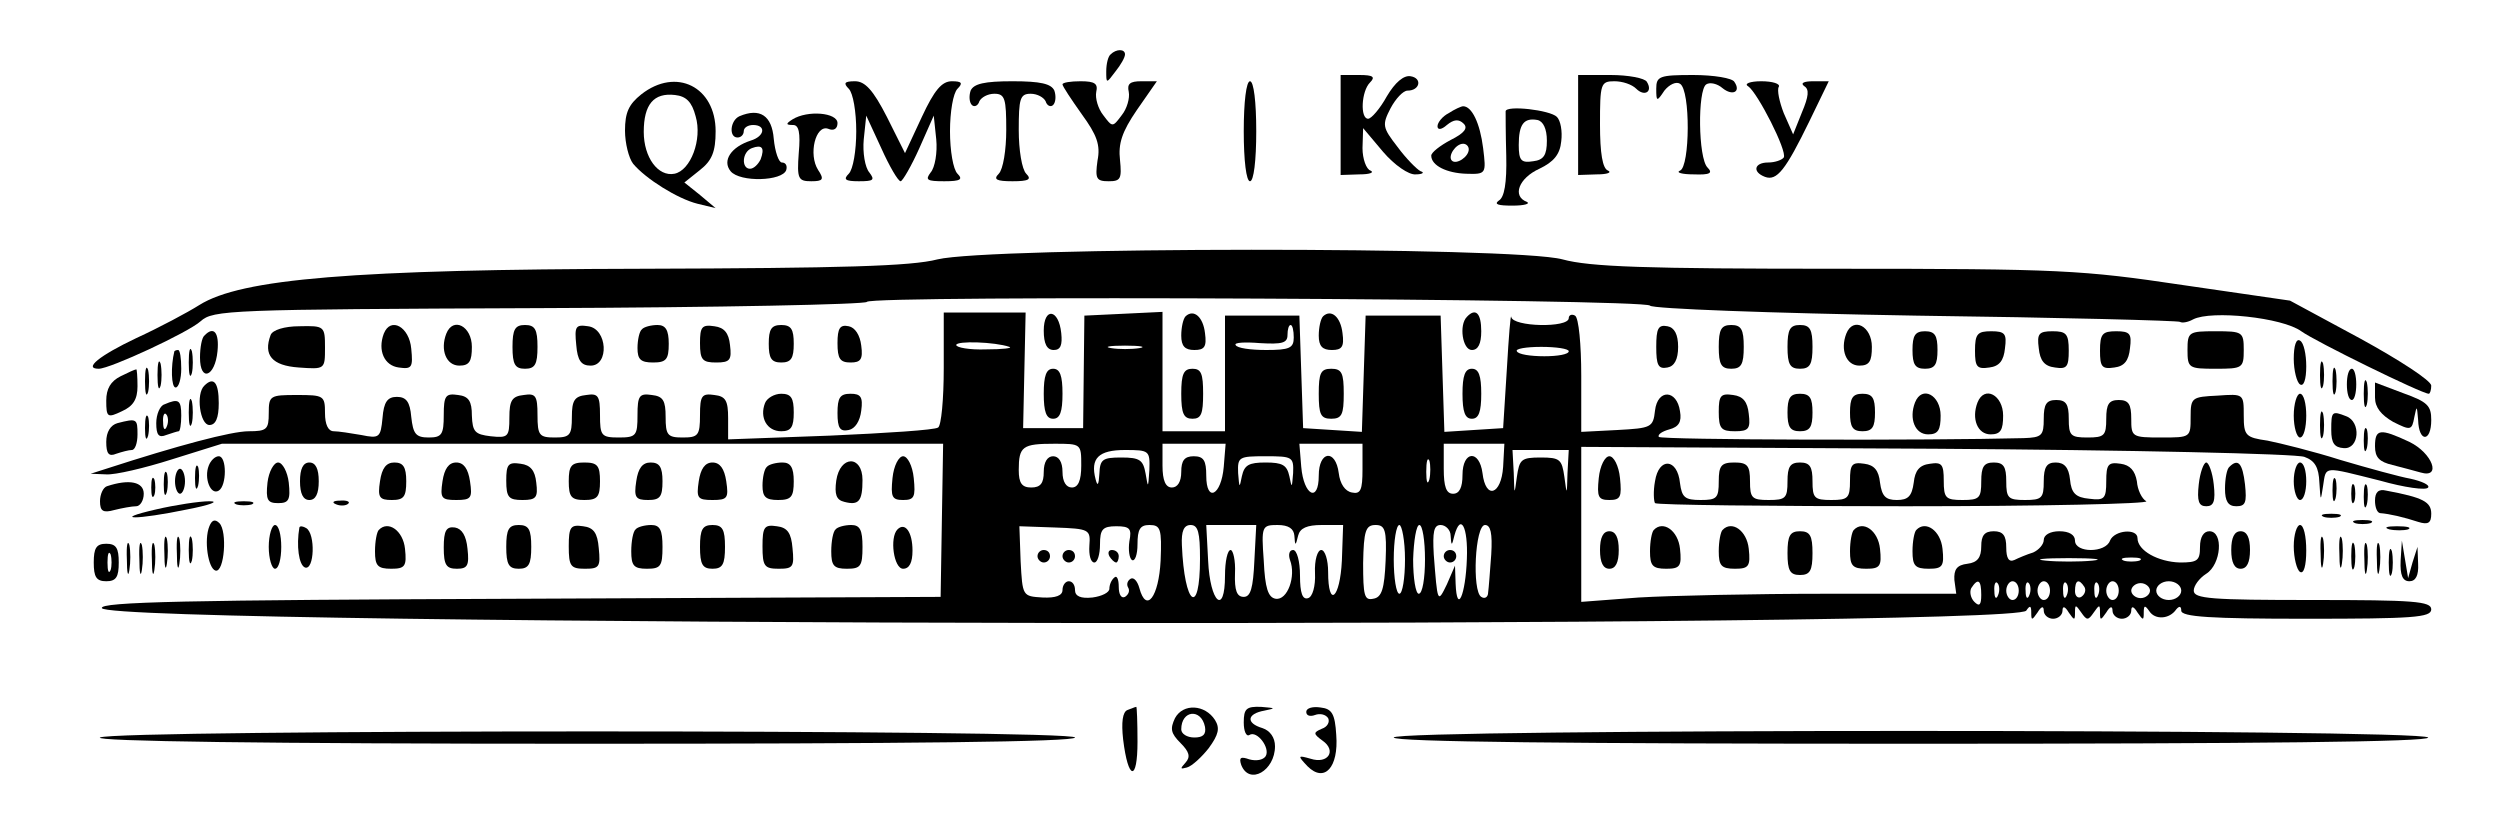 <?xml version="1.0" standalone="no"?>
<!DOCTYPE svg PUBLIC "-//W3C//DTD SVG 20010904//EN"
 "http://www.w3.org/TR/2001/REC-SVG-20010904/DTD/svg10.dtd">
<svg version="1.0" xmlns="http://www.w3.org/2000/svg"
 width="400pt" height="130pt" viewBox="0 0 400 130"
 preserveAspectRatio="xMidYMid meet">

<g transform="translate(0,130) scale(0.1,-0.1)"
fill="#000000" stroke="none">
<path d="M1777 1213 c-4 -3 -7 -15 -7 -27 0 -20 0 -20 15 0 8 10 15 22 15 27
0 9 -14 9 -23 0z"/>
<path d="M2145 1100 l0 -80 30 1 c17 0 24 3 18 6 -7 2 -13 19 -13 36 l1 32 32
-38 c18 -21 41 -37 52 -36 11 0 15 3 8 5 -6 3 -23 20 -37 39 -24 31 -25 35
-11 62 8 15 20 28 27 28 20 0 24 20 5 23 -11 2 -25 -10 -38 -32 -11 -20 -25
-36 -30 -36 -13 0 -11 44 3 58 9 9 5 12 -17 12 l-30 0 0 -80z"/>
<path d="M2525 1100 l0 -80 30 1 c17 0 24 3 18 6 -9 3 -13 28 -13 74 0 65 1
69 23 69 13 0 28 -5 35 -12 13 -13 27 -5 17 11 -3 6 -30 11 -58 11 l-52 0 0
-80z"/>
<path d="M2650 1158 c0 -21 1 -21 13 -3 8 10 19 15 25 11 17 -10 16 -133 0
-139 -7 -3 3 -6 22 -6 26 -1 31 2 22 11 -15 15 -16 124 -2 133 6 4 18 1 26 -6
16 -13 30 -6 19 10 -3 6 -33 11 -66 11 -54 0 -59 -2 -59 -22z"/>
<path d="M1026 1149 c-20 -16 -26 -29 -26 -58 0 -20 6 -44 13 -53 20 -24 71
-56 103 -64 l29 -7 -25 21 -25 20 25 20 c19 15 25 29 25 62 0 71 -63 103 -119
59z m87 -35 c11 -37 -8 -87 -34 -92 -26 -5 -49 26 -49 67 0 44 16 63 50 59 18
-2 27 -11 33 -34z"/>
<path d="M1358 1158 c7 -7 12 -37 12 -68 0 -31 -5 -61 -12 -68 -9 -9 -6 -12
16 -12 24 0 26 2 17 14 -7 8 -11 32 -9 53 l4 38 24 -52 c13 -29 27 -53 31 -53
3 0 17 24 30 53 l23 52 4 -38 c2 -21 -2 -45 -9 -53 -9 -12 -6 -14 22 -14 26 0
30 3 21 12 -7 7 -12 37 -12 68 0 31 5 61 12 68 9 9 7 12 -9 12 -16 0 -28 -14
-48 -57 l-27 -58 -29 58 c-22 43 -35 57 -51 57 -17 0 -19 -3 -10 -12z"/>
<path d="M1553 1155 c-3 -9 -2 -19 2 -23 4 -4 10 -1 12 6 3 6 13 12 24 12 17
0 19 -8 19 -58 0 -32 -5 -63 -12 -70 -9 -9 -4 -12 22 -12 26 0 31 3 22 12 -7
7 -12 38 -12 70 0 50 2 58 19 58 11 0 21 -6 24 -12 2 -7 8 -10 12 -6 4 4 5 14
2 23 -5 11 -22 15 -67 15 -45 0 -62 -4 -67 -15z"/>
<path d="M1700 1165 c0 -3 14 -24 31 -48 24 -33 30 -49 25 -74 -4 -29 -2 -33
18 -33 19 0 21 4 18 34 -3 26 3 45 27 80 l32 46 -25 0 c-18 0 -23 -4 -20 -17
2 -10 -3 -27 -11 -37 -15 -20 -15 -20 -30 0 -8 10 -13 27 -11 37 3 13 -2 17
-25 17 -16 0 -29 -2 -29 -5z"/>
<path d="M1990 1090 c0 -47 4 -80 10 -80 6 0 10 33 10 80 0 47 -4 80 -10 80
-6 0 -10 -33 -10 -80z"/>
<path d="M2797 1162 c15 -10 63 -104 57 -114 -3 -4 -14 -8 -25 -8 -22 0 -26
-15 -5 -23 19 -7 33 11 71 89 l31 64 -25 0 c-15 0 -21 -3 -14 -8 8 -5 7 -16
-4 -42 l-14 -35 -15 34 c-7 18 -11 37 -8 42 3 5 -10 9 -28 9 -18 0 -28 -4 -21
-8z"/>
<path d="M2318 1119 c-10 -5 -18 -15 -18 -21 0 -6 6 -6 15 2 11 9 19 10 27 2
7 -7 1 -15 -21 -26 -17 -9 -31 -20 -31 -25 0 -16 25 -28 56 -29 32 -1 32 0 27
41 -5 40 -18 67 -32 67 -3 0 -14 -5 -23 -11z m32 -58 c0 -12 -20 -25 -27 -18
-7 7 6 27 18 27 5 0 9 -4 9 -9z"/>
<path d="M2409 1122 c0 -4 0 -36 1 -71 1 -44 -3 -67 -12 -72 -8 -6 -1 -8 22
-8 19 0 29 3 23 6 -24 9 -13 38 20 53 23 11 33 23 35 44 2 16 -1 33 -7 39 -11
11 -81 19 -82 9z m66 -47 c0 -23 -5 -31 -22 -33 -19 -3 -23 1 -23 26 0 33 8
44 30 40 9 -2 15 -14 15 -33z"/>
<path d="M1183 1114 c-15 -7 -17 -34 -3 -34 6 0 10 5 10 10 0 6 7 10 15 10 21
0 19 -18 -4 -25 -31 -10 -46 -32 -32 -49 15 -18 83 -16 89 2 2 7 -1 12 -7 12
-5 0 -11 17 -13 38 -3 37 -22 50 -55 36z m34 -69 c-4 -8 -11 -15 -17 -15 -14
0 -13 27 3 33 16 6 21 1 14 -18z"/>
<path d="M1268 1109 c-11 -7 -11 -9 1 -9 9 0 12 -12 9 -45 -3 -41 -1 -45 20
-45 19 0 21 3 11 18 -16 25 -4 73 16 66 9 -4 15 0 15 9 0 17 -48 21 -72 6z"/>
<path d="M1500 885 c-42 -11 -154 -14 -470 -15 -466 -1 -644 -16 -711 -58 -19
-12 -64 -36 -101 -53 -59 -28 -85 -49 -60 -49 18 0 143 58 163 76 20 18 44 19
542 21 287 1 523 6 524 10 4 11 1246 5 1253 -6 3 -5 191 -12 425 -16 230 -3
421 -8 423 -10 3 -2 12 -1 21 4 29 15 143 3 173 -19 22 -16 193 -100 204 -100
2 0 4 6 4 13 0 8 -51 41 -113 75 l-113 61 -172 25 c-161 24 -195 26 -554 26
-306 0 -394 3 -438 15 -77 21 -917 20 -1000 0z"/>
<path d="M1510 711 c0 -50 -4 -92 -9 -95 -5 -4 -83 -9 -173 -13 l-163 -6 0 34
c0 28 -4 35 -22 37 -20 3 -23 -1 -23 -32 0 -33 -3 -36 -28 -36 -24 0 -27 4
-27 33 0 26 -4 33 -22 35 -20 3 -23 -1 -23 -32 0 -33 -2 -36 -30 -36 -28 0
-30 3 -30 36 0 31 -3 35 -22 32 -19 -2 -23 -9 -23 -35 0 -29 -3 -33 -27 -33
-25 0 -28 3 -28 36 0 31 -3 35 -22 32 -19 -2 -23 -9 -23 -36 0 -31 -2 -33 -30
-30 -25 3 -29 7 -30 33 0 23 -5 31 -22 33 -20 3 -23 -1 -23 -32 0 -31 -3 -36
-24 -36 -21 0 -25 6 -28 33 -2 24 -8 32 -23 32 -15 0 -21 -8 -23 -34 -3 -31
-5 -33 -34 -27 -17 3 -37 6 -44 6 -9 0 -14 11 -14 29 0 28 -2 29 -45 29 -43 0
-45 -1 -45 -29 0 -26 -3 -29 -32 -29 -28 0 -114 -23 -228 -60 l-25 -8 25 -1
c14 -1 61 10 105 24 l80 25 577 0 577 0 -2 -122 -2 -123 -673 -3 c-532 -2
-673 -5 -669 -15 9 -29 3061 -33 3079 -4 6 9 8 8 8 -3 0 -13 1 -13 10 0 6 10
10 11 10 3 0 -7 7 -13 15 -13 8 0 15 6 15 13 0 8 4 7 10 -3 9 -13 10 -13 10 0
0 13 1 13 10 0 9 -13 11 -13 20 0 9 13 10 13 10 0 0 -13 1 -13 10 0 6 10 10
11 10 3 0 -7 7 -13 15 -13 8 0 15 6 15 13 0 8 4 7 10 -3 9 -13 10 -13 10 0 0
12 2 12 9 2 9 -14 32 -13 43 3 5 6 8 5 8 -2 0 -10 47 -13 200 -13 171 0 200 2
200 15 0 13 -28 15 -190 15 -162 0 -190 2 -190 15 0 8 9 20 20 27 24 15 28 68
5 68 -9 0 -15 -9 -15 -25 0 -22 -4 -25 -32 -25 -35 1 -68 19 -68 39 0 16 -37
13 -44 -4 -7 -20 -56 -20 -56 0 0 9 -9 15 -25 15 -15 0 -25 -6 -25 -14 0 -7
-8 -16 -17 -20 -10 -3 -24 -9 -30 -12 -9 -4 -13 3 -13 20 0 19 -5 26 -20 26
-15 0 -20 -7 -20 -24 0 -18 -6 -26 -22 -28 -17 -2 -22 -9 -21 -26 l3 -22 -209
0 c-114 0 -249 -3 -299 -6 l-92 -7 0 124 0 124 567 -3 c311 -2 577 -8 590 -13
17 -6 23 -17 24 -41 2 -31 2 -31 6 -5 5 32 -1 31 91 8 39 -11 74 -16 77 -11 3
4 -10 10 -28 14 -17 3 -68 17 -112 30 -44 14 -97 27 -117 31 -35 5 -38 8 -38
40 0 35 0 35 -42 32 -41 -2 -43 -3 -43 -34 0 -33 0 -33 -47 -33 -47 0 -48 1
-48 30 0 23 -4 30 -20 30 -16 0 -20 -7 -20 -30 0 -27 -3 -30 -30 -30 -27 0
-30 3 -30 30 0 23 -4 30 -20 30 -16 0 -20 -7 -20 -30 0 -27 -3 -30 -32 -31
-151 -4 -581 -3 -584 2 -2 4 6 9 17 12 15 4 20 12 17 29 -5 35 -36 36 -40 1
-3 -27 -6 -28 -60 -31 l-58 -3 0 90 c0 49 -4 93 -10 96 -5 3 -10 1 -10 -4 0
-16 -90 -14 -92 2 -1 6 -4 -31 -7 -83 l-6 -95 -47 -3 -47 -3 -3 93 -3 93 -60
0 -60 0 -3 -93 -3 -93 -47 3 -47 3 -3 90 -3 90 -59 0 -60 0 0 -92 0 -93 -50 0
-50 0 0 95 0 96 -62 -3 -63 -3 -1 -90 -1 -90 -48 0 -48 0 2 93 2 92 -65 0 -66
0 0 -89z m560 49 c0 -17 -7 -20 -44 -20 -25 0 -47 3 -49 8 -3 4 15 5 39 3 35
-2 44 0 44 13 0 9 2 16 5 16 3 0 5 -9 5 -20z m-455 -15 c6 -2 -11 -4 -37 -4
-27 -1 -48 3 -48 7 0 7 62 5 85 -3z m208 -2 c-13 -2 -33 -2 -45 0 -13 2 -3 4
22 4 25 0 35 -2 23 -4z m687 -5 c0 -5 -18 -8 -39 -8 -22 0 -42 3 -44 8 -3 4
15 7 39 7 24 0 44 -3 44 -7z m-780 -183 c0 -24 -5 -35 -15 -35 -9 0 -15 9 -15
25 0 16 -6 25 -15 25 -9 0 -15 -9 -15 -25 0 -18 -5 -25 -20 -25 -15 0 -20 7
-20 28 0 38 6 42 57 42 43 0 43 0 43 -35z m228 -2 c-4 -46 -28 -58 -28 -14 0
24 -4 31 -20 31 -15 0 -20 -7 -20 -25 0 -16 -6 -25 -15 -25 -10 0 -15 11 -15
35 l0 35 51 0 50 0 -3 -37z m222 -4 c0 -33 -3 -40 -17 -37 -11 2 -19 14 -21
31 -5 39 -32 36 -32 -4 0 -44 -24 -32 -28 14 l-3 37 50 0 51 0 0 -41z m225 4
c-3 -45 -28 -53 -33 -10 -5 38 -32 36 -32 -3 0 -20 -5 -30 -15 -30 -11 0 -15
11 -15 40 l0 40 48 0 49 0 -2 -37z m-566 -5 c-2 -29 -2 -30 -6 -6 -4 22 -9 26
-39 26 -30 0 -34 -3 -35 -26 -1 -18 -3 -21 -6 -9 -9 34 5 47 47 47 39 0 40 -1
39 -32z m669 -5 c-1 -36 -1 -36 -5 -6 -4 28 -7 31 -38 31 -31 0 -34 -3 -38
-31 -4 -30 -4 -30 -5 6 l-2 37 45 0 45 0 -2 -37z m-439 0 c-2 -24 -2 -25 -6
-5 -4 18 -11 22 -38 22 -27 0 -34 -4 -38 -22 -4 -20 -4 -19 -6 5 -1 26 1 27
44 27 43 0 45 -1 44 -27z m218 -10 c-3 -10 -5 -4 -5 12 0 17 2 24 5 18 2 -7 2
-21 0 -30z m-544 -106 c-1 -15 2 -27 8 -27 5 0 9 13 9 29 0 24 4 29 26 29 22
0 25 -4 21 -24 -2 -14 0 -27 4 -30 5 -3 9 9 9 25 0 24 4 31 19 31 18 0 20 -6
18 -57 -3 -58 -23 -85 -34 -44 -3 11 -9 18 -14 15 -5 -3 -7 -9 -4 -14 3 -5 1
-11 -5 -15 -6 -3 -10 4 -10 16 0 12 -3 19 -7 15 -5 -4 -8 -12 -8 -18 0 -6 -12
-12 -27 -14 -19 -2 -28 2 -28 12 0 8 -4 14 -10 14 -5 0 -10 -6 -10 -14 0 -9
-11 -13 -32 -12 -32 2 -32 2 -35 58 l-2 56 57 -2 c55 -2 57 -3 55 -29z m177
-21 c0 -94 -25 -75 -29 22 -1 22 3 32 14 32 12 0 15 -12 15 -54z m87 -3 c-2
-44 -6 -58 -17 -58 -11 0 -15 10 -14 38 1 20 -3 37 -7 37 -5 0 -9 -18 -9 -41
0 -65 -24 -43 -27 24 l-3 57 40 0 40 0 -3 -57z m64 40 c1 -17 2 -17 6 0 3 12
14 17 38 17 l34 0 -2 -57 c-3 -61 -22 -77 -22 -18 0 19 -5 35 -11 35 -6 0 -11
-16 -10 -37 1 -21 -4 -38 -11 -40 -9 -3 -13 8 -13 36 0 23 -5 41 -11 41 -6 0
-8 -7 -5 -16 10 -26 -4 -65 -23 -62 -12 2 -17 17 -19 61 -4 55 -3 57 22 57 18
0 26 -6 27 -17z m146 -40 c-2 -45 -6 -59 -20 -61 -14 -3 -16 5 -16 57 1 52 4
61 20 61 15 0 18 -8 16 -57z m31 2 c0 -30 -4 -55 -9 -55 -5 0 -9 25 -9 55 0
30 4 55 9 55 4 0 9 -25 9 -55z m32 0 c0 -30 -4 -55 -10 -55 -5 0 -9 25 -9 55
1 30 5 55 10 55 5 0 9 -25 9 -55z m41 38 c1 -17 2 -17 6 0 10 37 22 14 20 -37
-2 -58 -16 -90 -18 -40 l-1 29 -13 -30 c-15 -31 -15 -30 -21 48 -2 36 0 47 11
47 8 0 16 -8 16 -17z m65 -30 c-2 -27 -4 -54 -5 -61 0 -7 -5 -11 -11 -7 -15 9
-10 115 6 115 9 0 12 -13 10 -47z m962 -10 c-21 -2 -55 -2 -75 0 -21 2 -4 4
37 4 41 0 58 -2 38 -4z m75 0 c-7 -2 -19 -2 -25 0 -7 3 -2 5 12 5 14 0 19 -2
13 -5z m-253 -55 c0 -16 -3 -19 -11 -11 -6 6 -8 16 -5 22 11 17 16 13 16 -11z
m27 0 c-3 -8 -6 -5 -6 6 -1 11 2 17 5 13 3 -3 4 -12 1 -19z m33 7 c0 -8 -4
-15 -10 -15 -5 0 -10 7 -10 15 0 8 5 15 10 15 6 0 10 -7 10 -15z m17 -7 c-3
-8 -6 -5 -6 6 -1 11 2 17 5 13 3 -3 4 -12 1 -19z m33 7 c0 -8 -4 -15 -10 -15
-5 0 -10 7 -10 15 0 8 5 15 10 15 6 0 10 -7 10 -15z m27 -7 c-3 -8 -6 -5 -6 6
-1 11 2 17 5 13 3 -3 4 -12 1 -19z m28 13 c3 -5 1 -12 -5 -16 -5 -3 -10 1 -10
9 0 18 6 21 15 7z m22 -13 c-3 -8 -6 -5 -6 6 -1 11 2 17 5 13 3 -3 4 -12 1
-19z m33 7 c0 -8 -4 -15 -10 -15 -5 0 -10 7 -10 15 0 8 5 15 10 15 6 0 10 -7
10 -15z m50 0 c0 -6 -7 -12 -15 -12 -8 0 -15 6 -15 12 0 6 7 12 15 12 8 0 15
-6 15 -12z m50 0 c0 -8 -9 -15 -20 -15 -11 0 -20 7 -20 15 0 8 9 15 20 15 11
0 20 -7 20 -15z"/>
<path d="M1660 410 c0 -5 5 -10 10 -10 6 0 10 5 10 10 0 6 -4 10 -10 10 -5 0
-10 -4 -10 -10z"/>
<path d="M1700 410 c0 -5 5 -10 10 -10 6 0 10 5 10 10 0 6 -4 10 -10 10 -5 0
-10 -4 -10 -10z"/>
<path d="M1775 410 c3 -5 8 -10 11 -10 2 0 4 5 4 10 0 6 -5 10 -11 10 -5 0 -7
-4 -4 -10z"/>
<path d="M2310 410 c0 -5 5 -10 10 -10 6 0 10 5 10 10 0 6 -4 10 -10 10 -5 0
-10 -4 -10 -10z"/>
<path d="M1670 771 c0 -21 5 -31 16 -31 11 0 14 8 12 27 -4 39 -28 42 -28 4z"/>
<path d="M1897 794 c-4 -4 -7 -18 -7 -31 0 -17 6 -23 21 -23 16 0 20 5 17 27
-3 26 -18 39 -31 27z"/>
<path d="M2117 794 c-4 -4 -7 -18 -7 -31 0 -17 6 -23 21 -23 16 0 20 5 17 27
-3 26 -18 39 -31 27z"/>
<path d="M2347 793 c-13 -13 -7 -53 8 -53 10 0 15 10 15 30 0 29 -9 38 -23 23z"/>
<path d="M433 764 c-12 -32 2 -49 45 -52 42 -3 42 -3 42 32 0 34 -1 35 -41 34
-24 0 -43 -6 -46 -14z"/>
<path d="M614 766 c-10 -27 1 -51 24 -54 21 -3 23 0 20 30 -3 35 -33 52 -44
24z"/>
<path d="M714 766 c-10 -26 0 -51 21 -51 16 0 20 7 20 30 0 33 -30 49 -41 21z"/>
<path d="M820 745 c0 -28 4 -35 20 -35 16 0 20 7 20 35 0 28 -4 35 -20 35 -16
0 -20 -7 -20 -35z"/>
<path d="M922 748 c2 -25 8 -33 23 -33 30 0 27 59 -4 63 -20 3 -22 0 -19 -30z"/>
<path d="M1027 773 c-4 -3 -7 -17 -7 -30 0 -18 5 -23 25 -23 21 0 25 5 25 30
0 22 -5 30 -18 30 -10 0 -22 -3 -25 -7z"/>
<path d="M1120 751 c0 -27 4 -31 26 -31 22 0 25 4 22 28 -2 19 -9 28 -25 30
-20 3 -23 -1 -23 -27z"/>
<path d="M1230 750 c0 -23 4 -30 20 -30 16 0 20 7 20 30 0 23 -4 30 -20 30
-16 0 -20 -7 -20 -30z"/>
<path d="M1340 751 c0 -25 4 -31 21 -31 16 0 20 5 17 27 -2 17 -10 29 -20 31
-14 3 -18 -3 -18 -27z"/>
<path d="M2650 745 c0 -29 3 -36 18 -33 11 2 17 13 17 33 0 20 -6 31 -17 33
-15 3 -18 -4 -18 -33z"/>
<path d="M2750 745 c0 -28 4 -35 20 -35 16 0 20 7 20 35 0 28 -4 35 -20 35
-16 0 -20 -7 -20 -35z"/>
<path d="M2860 745 c0 -28 4 -35 20 -35 16 0 20 7 20 35 0 28 -4 35 -20 35
-16 0 -20 -7 -20 -35z"/>
<path d="M2954 766 c-10 -26 0 -51 21 -51 16 0 20 7 20 30 0 33 -30 49 -41 21z"/>
<path d="M327 763 c-4 -3 -7 -19 -7 -35 0 -40 24 -31 28 10 3 30 -6 41 -21 25z"/>
<path d="M3060 740 c0 -23 4 -30 20 -30 16 0 20 7 20 30 0 23 -4 30 -20 30
-16 0 -20 -7 -20 -30z"/>
<path d="M3160 739 c0 -26 3 -30 23 -27 16 2 23 11 25 31 3 23 0 27 -22 27
-22 0 -26 -4 -26 -31z"/>
<path d="M3262 743 c2 -20 9 -29 26 -31 19 -3 22 1 22 27 0 27 -4 31 -26 31
-22 0 -25 -4 -22 -27z"/>
<path d="M3360 739 c0 -26 3 -30 23 -27 16 2 23 11 25 31 3 23 0 27 -22 27
-22 0 -26 -4 -26 -31z"/>
<path d="M3500 740 c0 -29 2 -30 45 -30 43 0 45 1 45 30 0 29 -2 30 -45 30
-43 0 -45 -1 -45 -30z"/>
<path d="M3670 726 c0 -19 5 -38 10 -41 6 -4 10 8 10 29 0 19 -4 38 -10 41 -6
4 -10 -8 -10 -29z"/>
<path d="M302 720 c0 -19 2 -27 5 -17 2 9 2 25 0 35 -3 9 -5 1 -5 -18z"/>
<path d="M279 738 c-6 -24 -5 -58 2 -58 5 0 9 14 9 30 0 17 -2 30 -5 30 -3 0
-5 -1 -6 -2z"/>
<path d="M252 700 c0 -19 2 -27 5 -17 2 9 2 25 0 35 -3 9 -5 1 -5 -18z"/>
<path d="M3712 700 c0 -19 2 -27 5 -17 2 9 2 25 0 35 -3 9 -5 1 -5 -18z"/>
<path d="M232 690 c0 -19 2 -27 5 -17 2 9 2 25 0 35 -3 9 -5 1 -5 -18z"/>
<path d="M3732 690 c0 -19 2 -27 5 -17 2 9 2 25 0 35 -3 9 -5 1 -5 -18z"/>
<path d="M193 698 c-16 -8 -23 -20 -23 -39 0 -27 2 -28 25 -17 18 8 25 19 25
40 0 15 -1 28 -2 27 -2 0 -13 -5 -25 -11z"/>
<path d="M1670 670 c0 -29 4 -40 15 -40 11 0 15 11 15 40 0 29 -4 40 -15 40
-11 0 -15 -11 -15 -40z"/>
<path d="M1890 670 c0 -32 4 -40 18 -40 14 0 17 8 17 40 0 32 -3 40 -17 40
-14 0 -18 -8 -18 -40z"/>
<path d="M2110 670 c0 -33 3 -40 20 -40 17 0 20 7 20 40 0 33 -3 40 -20 40
-17 0 -20 -7 -20 -40z"/>
<path d="M2340 670 c0 -29 4 -40 15 -40 11 0 15 11 15 40 0 29 -4 40 -15 40
-11 0 -15 -11 -15 -40z"/>
<path d="M3755 685 c0 -14 3 -25 8 -25 4 0 7 11 7 25 0 14 -3 25 -7 25 -5 0
-8 -11 -8 -25z"/>
<path d="M3782 670 c0 -19 2 -27 5 -17 2 9 2 25 0 35 -3 9 -5 1 -5 -18z"/>
<path d="M327 683 c-14 -13 -7 -63 8 -63 10 0 15 11 15 35 0 33 -8 43 -23 28z"/>
<path d="M3800 664 c0 -16 10 -28 29 -39 28 -14 30 -14 34 8 4 19 4 18 6 -5 1
-36 21 -36 21 0 0 23 -6 29 -45 43 l-45 17 0 -24z"/>
<path d="M302 640 c0 -19 2 -27 5 -17 2 9 2 25 0 35 -3 9 -5 1 -5 -18z"/>
<path d="M1224 655 c-9 -23 3 -45 26 -45 16 0 20 7 20 30 0 23 -4 30 -20 30
-11 0 -23 -7 -26 -15z"/>
<path d="M1340 639 c0 -24 4 -30 18 -27 10 2 18 14 20 31 3 22 -1 27 -17 27
-17 0 -21 -6 -21 -31z"/>
<path d="M2750 641 c0 -27 4 -31 26 -31 22 0 25 4 22 28 -2 19 -9 28 -25 30
-20 3 -23 -1 -23 -27z"/>
<path d="M2860 640 c0 -23 4 -30 20 -30 16 0 20 7 20 30 0 23 -4 30 -20 30
-16 0 -20 -7 -20 -30z"/>
<path d="M2960 640 c0 -23 4 -30 20 -30 16 0 20 7 20 30 0 23 -4 30 -20 30
-16 0 -20 -7 -20 -30z"/>
<path d="M3064 656 c-10 -26 0 -51 21 -51 16 0 20 7 20 30 0 33 -30 49 -41 21z"/>
<path d="M3164 656 c-10 -26 0 -51 21 -51 16 0 20 7 20 30 0 33 -30 49 -41 21z"/>
<path d="M3670 635 c0 -19 5 -35 10 -35 6 0 10 16 10 35 0 19 -4 35 -10 35 -5
0 -10 -16 -10 -35z"/>
<path d="M263 653 c-7 -2 -13 -16 -13 -30 0 -19 4 -24 16 -19 9 3 18 6 20 6 2
0 4 11 4 25 0 25 -4 28 -27 18z m4 -35 c-3 -8 -6 -5 -6 6 -1 11 2 17 5 13 3
-3 4 -12 1 -19z"/>
<path d="M3712 620 c0 -19 2 -27 5 -17 2 9 2 25 0 35 -3 9 -5 1 -5 -18z"/>
<path d="M232 615 c0 -16 2 -22 5 -12 2 9 2 23 0 30 -3 6 -5 -1 -5 -18z"/>
<path d="M3730 612 c0 -21 5 -28 20 -29 25 -2 28 42 4 51 -23 9 -24 8 -24 -22z"/>
<path d="M188 623 c-11 -3 -18 -14 -18 -30 0 -19 4 -24 16 -19 9 3 20 6 25 6
5 0 9 11 9 25 0 25 -1 26 -32 18z"/>
<path d="M3782 595 c0 -16 2 -22 5 -12 2 9 2 23 0 30 -3 6 -5 -1 -5 -18z"/>
<path d="M3800 586 c0 -18 7 -25 28 -30 15 -4 35 -9 45 -12 34 -10 19 31 -18
49 -47 22 -55 21 -55 -7z"/>
<path d="M334 555 c-8 -20 3 -48 16 -40 13 8 13 55 0 55 -6 0 -13 -7 -16 -15z"/>
<path d="M1428 535 c-3 -30 -1 -35 17 -35 18 0 20 5 17 35 -2 20 -10 35 -17
35 -7 0 -15 -15 -17 -35z"/>
<path d="M2558 535 c-3 -30 -1 -35 17 -35 18 0 20 5 17 35 -2 20 -10 35 -17
35 -7 0 -15 -15 -17 -35z"/>
<path d="M312 535 c0 -16 2 -22 5 -12 2 9 2 23 0 30 -3 6 -5 -1 -5 -18z"/>
<path d="M428 528 c-3 -28 0 -33 17 -33 17 0 20 5 17 33 -2 17 -10 32 -17 32
-7 0 -15 -15 -17 -32z"/>
<path d="M480 530 c0 -20 5 -30 15 -30 10 0 15 10 15 30 0 20 -5 30 -15 30
-10 0 -15 -10 -15 -30z"/>
<path d="M608 530 c-4 -26 -1 -30 19 -30 19 0 23 5 23 30 0 23 -5 30 -19 30
-13 0 -20 -9 -23 -30z"/>
<path d="M708 530 c-4 -27 -2 -30 22 -30 24 0 26 3 22 30 -3 20 -10 30 -22 30
-12 0 -19 -10 -22 -30z"/>
<path d="M810 531 c0 -27 4 -31 26 -31 22 0 25 4 22 28 -2 19 -9 28 -25 30
-20 3 -23 -1 -23 -27z"/>
<path d="M910 530 c0 -25 4 -30 25 -30 21 0 25 5 25 30 0 25 -4 30 -25 30 -21
0 -25 -5 -25 -30z"/>
<path d="M1018 530 c-4 -26 -1 -30 19 -30 19 0 23 5 23 30 0 23 -5 30 -19 30
-13 0 -20 -9 -23 -30z"/>
<path d="M1118 530 c-4 -27 -2 -30 22 -30 24 0 26 3 22 30 -3 20 -10 30 -22
30 -12 0 -19 -10 -22 -30z"/>
<path d="M1227 553 c-4 -3 -7 -17 -7 -30 0 -18 5 -23 25 -23 21 0 25 5 25 30
0 22 -5 30 -18 30 -10 0 -22 -3 -25 -7z"/>
<path d="M1338 531 c-3 -22 0 -31 13 -34 23 -6 29 1 29 35 0 40 -36 40 -42 -1z"/>
<path d="M2648 530 c-3 -16 -2 -32 0 -35 3 -3 183 -5 401 -5 218 0 391 4 385
8 -7 4 -14 18 -15 32 -3 17 -11 26 -26 28 -20 3 -23 -1 -23 -28 0 -28 -3 -31
-27 -28 -22 2 -29 9 -31 31 -2 19 -9 27 -23 27 -14 0 -19 -7 -19 -30 0 -27 -3
-30 -30 -30 -27 0 -30 3 -30 30 0 23 -4 30 -20 30 -16 0 -20 -7 -20 -30 0 -27
-3 -30 -30 -30 -27 0 -30 3 -30 31 0 26 -3 30 -22 27 -17 -2 -24 -11 -26 -30
-3 -22 -9 -28 -27 -28 -18 0 -24 6 -27 28 -2 19 -9 28 -25 30 -20 3 -23 -1
-23 -27 0 -28 -3 -31 -30 -31 -27 0 -30 3 -30 30 0 23 -4 30 -20 30 -16 0 -20
-7 -20 -30 0 -27 -3 -30 -30 -30 -27 0 -30 3 -30 30 0 25 -4 30 -25 30 -21 0
-25 -5 -25 -30 0 -27 -3 -30 -29 -30 -25 0 -30 4 -33 27 -4 40 -34 42 -40 3z"/>
<path d="M3518 525 c-3 -27 0 -35 12 -35 12 0 15 8 12 35 -2 19 -8 35 -12 35
-4 0 -10 -16 -12 -35z"/>
<path d="M3567 553 c-4 -3 -7 -19 -7 -35 0 -20 5 -28 18 -28 15 0 17 6 14 35
-4 34 -11 42 -25 28z"/>
<path d="M3670 530 c0 -16 5 -30 10 -30 6 0 10 14 10 30 0 17 -4 30 -10 30 -5
0 -10 -13 -10 -30z"/>
<path d="M262 525 c0 -16 2 -22 5 -12 2 9 2 23 0 30 -3 6 -5 -1 -5 -18z"/>
<path d="M280 530 c0 -11 4 -20 8 -20 4 0 8 9 8 20 0 11 -4 20 -8 20 -4 0 -8
-9 -8 -20z"/>
<path d="M242 520 c0 -14 2 -19 5 -12 2 6 2 18 0 25 -3 6 -5 1 -5 -13z"/>
<path d="M3732 515 c0 -16 2 -22 5 -12 2 9 2 23 0 30 -3 6 -5 -1 -5 -18z"/>
<path d="M171 522 c-6 -2 -11 -13 -11 -24 0 -16 5 -19 23 -14 12 3 28 6 35 6
6 0 12 9 12 20 0 19 -23 24 -59 12z"/>
<path d="M3762 510 c0 -14 2 -19 5 -12 2 6 2 18 0 25 -3 6 -5 1 -5 -13z"/>
<path d="M3782 505 c0 -16 2 -22 5 -12 2 9 2 23 0 30 -3 6 -5 -1 -5 -18z"/>
<path d="M3800 499 c0 -10 3 -19 8 -20 15 -1 40 -7 61 -14 16 -5 21 -2 21 13
0 19 -13 26 -72 37 -12 3 -18 -2 -18 -16z"/>
<path d="M250 485 c-74 -17 -32 -17 50 0 36 7 52 13 35 13 -16 0 -55 -6 -85
-13z"/>
<path d="M378 493 c6 -2 18 -2 25 0 6 3 1 5 -13 5 -14 0 -19 -2 -12 -5z"/>
<path d="M538 493 c7 -3 16 -2 19 1 4 3 -2 6 -13 5 -11 0 -14 -3 -6 -6z"/>
<path d="M3718 473 c6 -2 18 -2 25 0 6 3 1 5 -13 5 -14 0 -19 -2 -12 -5z"/>
<path d="M335 458 c-9 -22 -2 -68 10 -71 14 -3 19 63 6 76 -7 7 -12 5 -16 -5z"/>
<path d="M3768 463 c6 -2 18 -2 25 0 6 3 1 5 -13 5 -14 0 -19 -2 -12 -5z"/>
<path d="M430 425 c0 -19 5 -35 10 -35 6 0 10 16 10 35 0 19 -4 35 -10 35 -5
0 -10 -16 -10 -35z"/>
<path d="M479 456 c-5 -29 -1 -60 9 -64 15 -5 17 54 2 63 -5 3 -10 4 -11 1z"/>
<path d="M606 452 c-3 -3 -6 -18 -6 -34 0 -23 4 -28 26 -28 22 0 25 4 22 32
-3 29 -27 46 -42 30z"/>
<path d="M710 424 c0 -28 4 -34 21 -34 17 0 20 5 17 32 -2 21 -9 32 -20 34
-14 2 -18 -5 -18 -32z"/>
<path d="M810 425 c0 -28 4 -35 20 -35 16 0 20 7 20 35 0 28 -4 35 -20 35 -16
0 -20 -7 -20 -35z"/>
<path d="M910 426 c0 -32 3 -36 26 -36 23 0 25 3 22 33 -2 24 -8 33 -25 35
-20 3 -23 -1 -23 -32z"/>
<path d="M1017 453 c-4 -3 -7 -19 -7 -35 0 -23 4 -28 25 -28 22 0 25 4 25 35
0 27 -4 35 -18 35 -10 0 -22 -3 -25 -7z"/>
<path d="M1120 425 c0 -28 4 -35 20 -35 16 0 20 7 20 35 0 28 -4 35 -20 35
-16 0 -20 -7 -20 -35z"/>
<path d="M1220 426 c0 -32 3 -36 26 -36 23 0 25 3 22 33 -2 24 -8 33 -25 35
-20 3 -23 -1 -23 -32z"/>
<path d="M1337 453 c-4 -3 -7 -19 -7 -35 0 -23 4 -28 25 -28 22 0 25 4 25 35
0 27 -4 35 -18 35 -10 0 -22 -3 -25 -7z"/>
<path d="M1436 453 c-13 -13 -6 -63 9 -63 10 0 15 10 15 29 0 30 -12 46 -24
34z"/>
<path d="M2646 452 c-3 -3 -6 -18 -6 -34 0 -23 4 -28 26 -28 22 0 25 4 22 32
-3 29 -27 46 -42 30z"/>
<path d="M2756 452 c-3 -3 -6 -18 -6 -34 0 -23 4 -28 26 -28 22 0 25 4 22 32
-3 29 -27 46 -42 30z"/>
<path d="M2966 452 c-3 -3 -6 -18 -6 -34 0 -23 4 -28 26 -28 22 0 25 4 22 32
-3 29 -27 46 -42 30z"/>
<path d="M3066 452 c-3 -3 -6 -18 -6 -34 0 -23 4 -28 26 -28 22 0 25 4 22 32
-3 29 -27 46 -42 30z"/>
<path d="M3670 426 c0 -19 5 -38 10 -41 6 -4 10 10 10 34 0 23 -4 41 -10 41
-5 0 -10 -15 -10 -34z"/>
<path d="M3823 453 c9 -2 23 -2 30 0 6 3 -1 5 -18 5 -16 0 -22 -2 -12 -5z"/>
<path d="M263 415 c0 -22 2 -30 4 -17 2 12 2 30 0 40 -3 9 -5 -1 -4 -23z"/>
<path d="M283 415 c0 -22 2 -30 4 -17 2 12 2 30 0 40 -3 9 -5 -1 -4 -23z"/>
<path d="M302 420 c0 -19 2 -27 5 -17 2 9 2 25 0 35 -3 9 -5 1 -5 -18z"/>
<path d="M2560 420 c0 -20 5 -30 15 -30 10 0 15 10 15 30 0 20 -5 30 -15 30
-10 0 -15 -10 -15 -30z"/>
<path d="M2860 415 c0 -28 4 -35 20 -35 16 0 20 7 20 35 0 28 -4 35 -20 35
-16 0 -20 -7 -20 -35z"/>
<path d="M3570 420 c0 -20 5 -30 15 -30 10 0 15 10 15 30 0 20 -5 30 -15 30
-10 0 -15 -10 -15 -30z"/>
<path d="M3713 415 c0 -22 2 -30 4 -17 2 12 2 30 0 40 -3 9 -5 -1 -4 -23z"/>
<path d="M3743 415 c0 -22 2 -30 4 -17 2 12 2 30 0 40 -3 9 -5 -1 -4 -23z"/>
<path d="M203 405 c0 -22 2 -30 4 -17 2 12 2 30 0 40 -3 9 -5 -1 -4 -23z"/>
<path d="M223 405 c0 -22 2 -30 4 -17 2 12 2 30 0 40 -3 9 -5 -1 -4 -23z"/>
<path d="M243 405 c0 -22 2 -30 4 -17 2 12 2 30 0 40 -3 9 -5 -1 -4 -23z"/>
<path d="M3762 410 c0 -19 2 -27 5 -17 2 9 2 25 0 35 -3 9 -5 1 -5 -18z"/>
<path d="M3783 405 c0 -22 2 -30 4 -17 2 12 2 30 0 40 -3 9 -5 -1 -4 -23z"/>
<path d="M3803 405 c0 -22 2 -30 4 -17 2 12 2 30 0 40 -3 9 -5 -1 -4 -23z"/>
<path d="M150 400 c0 -23 4 -30 20 -30 16 0 20 7 20 30 0 23 -4 30 -20 30 -16
0 -20 -7 -20 -30z m27 -12 c-3 -7 -5 -2 -5 12 0 14 2 19 5 13 2 -7 2 -19 0
-25z"/>
<path d="M3822 400 c0 -19 2 -27 5 -17 2 9 2 25 0 35 -3 9 -5 1 -5 -18z"/>
<path d="M3841 403 c-1 -23 3 -33 14 -33 10 0 15 9 14 28 l-1 27 -8 -25 -7
-25 -5 30 -5 30 -2 -32z"/>
<path d="M1804 164 c-8 -3 -10 -20 -7 -47 8 -66 23 -68 23 -4 0 31 -1 57 -2
56 -2 0 -8 -3 -14 -5z"/>
<path d="M1880 151 c-8 -17 -7 -24 9 -40 14 -14 16 -22 8 -31 -9 -10 -9 -11 2
-8 8 2 24 17 35 31 16 22 18 32 10 45 -16 25 -51 27 -64 3z m48 -14 c2 -12 -3
-17 -17 -17 -12 0 -21 6 -21 13 0 31 32 34 38 4z"/>
<path d="M1990 144 c0 -14 4 -23 9 -20 12 8 34 -21 26 -34 -4 -6 -15 -8 -26
-5 -14 5 -17 3 -13 -9 13 -33 54 -9 54 30 0 14 -8 25 -20 29 -27 8 -25 23 3
28 19 4 18 4 -5 6 -24 1 -28 -3 -28 -25z"/>
<path d="M2090 161 c0 -6 6 -8 14 -5 8 3 17 1 21 -5 3 -6 -1 -14 -10 -17 -14
-6 -14 -8 1 -19 23 -16 9 -38 -19 -29 -21 6 -21 5 -5 -12 27 -27 50 -2 46 50
-2 34 -7 42 -25 44 -13 2 -23 -1 -23 -7z"/>
<path d="M160 120 c-10 -6 260 -10 773 -10 518 0 787 3 787 10 0 13 -1539 13
-1560 0z"/>
<path d="M2230 120 c0 -7 284 -10 831 -10 551 0 828 3 824 10 -9 14 -1655 14
-1655 0z"/>
</g>
</svg>
